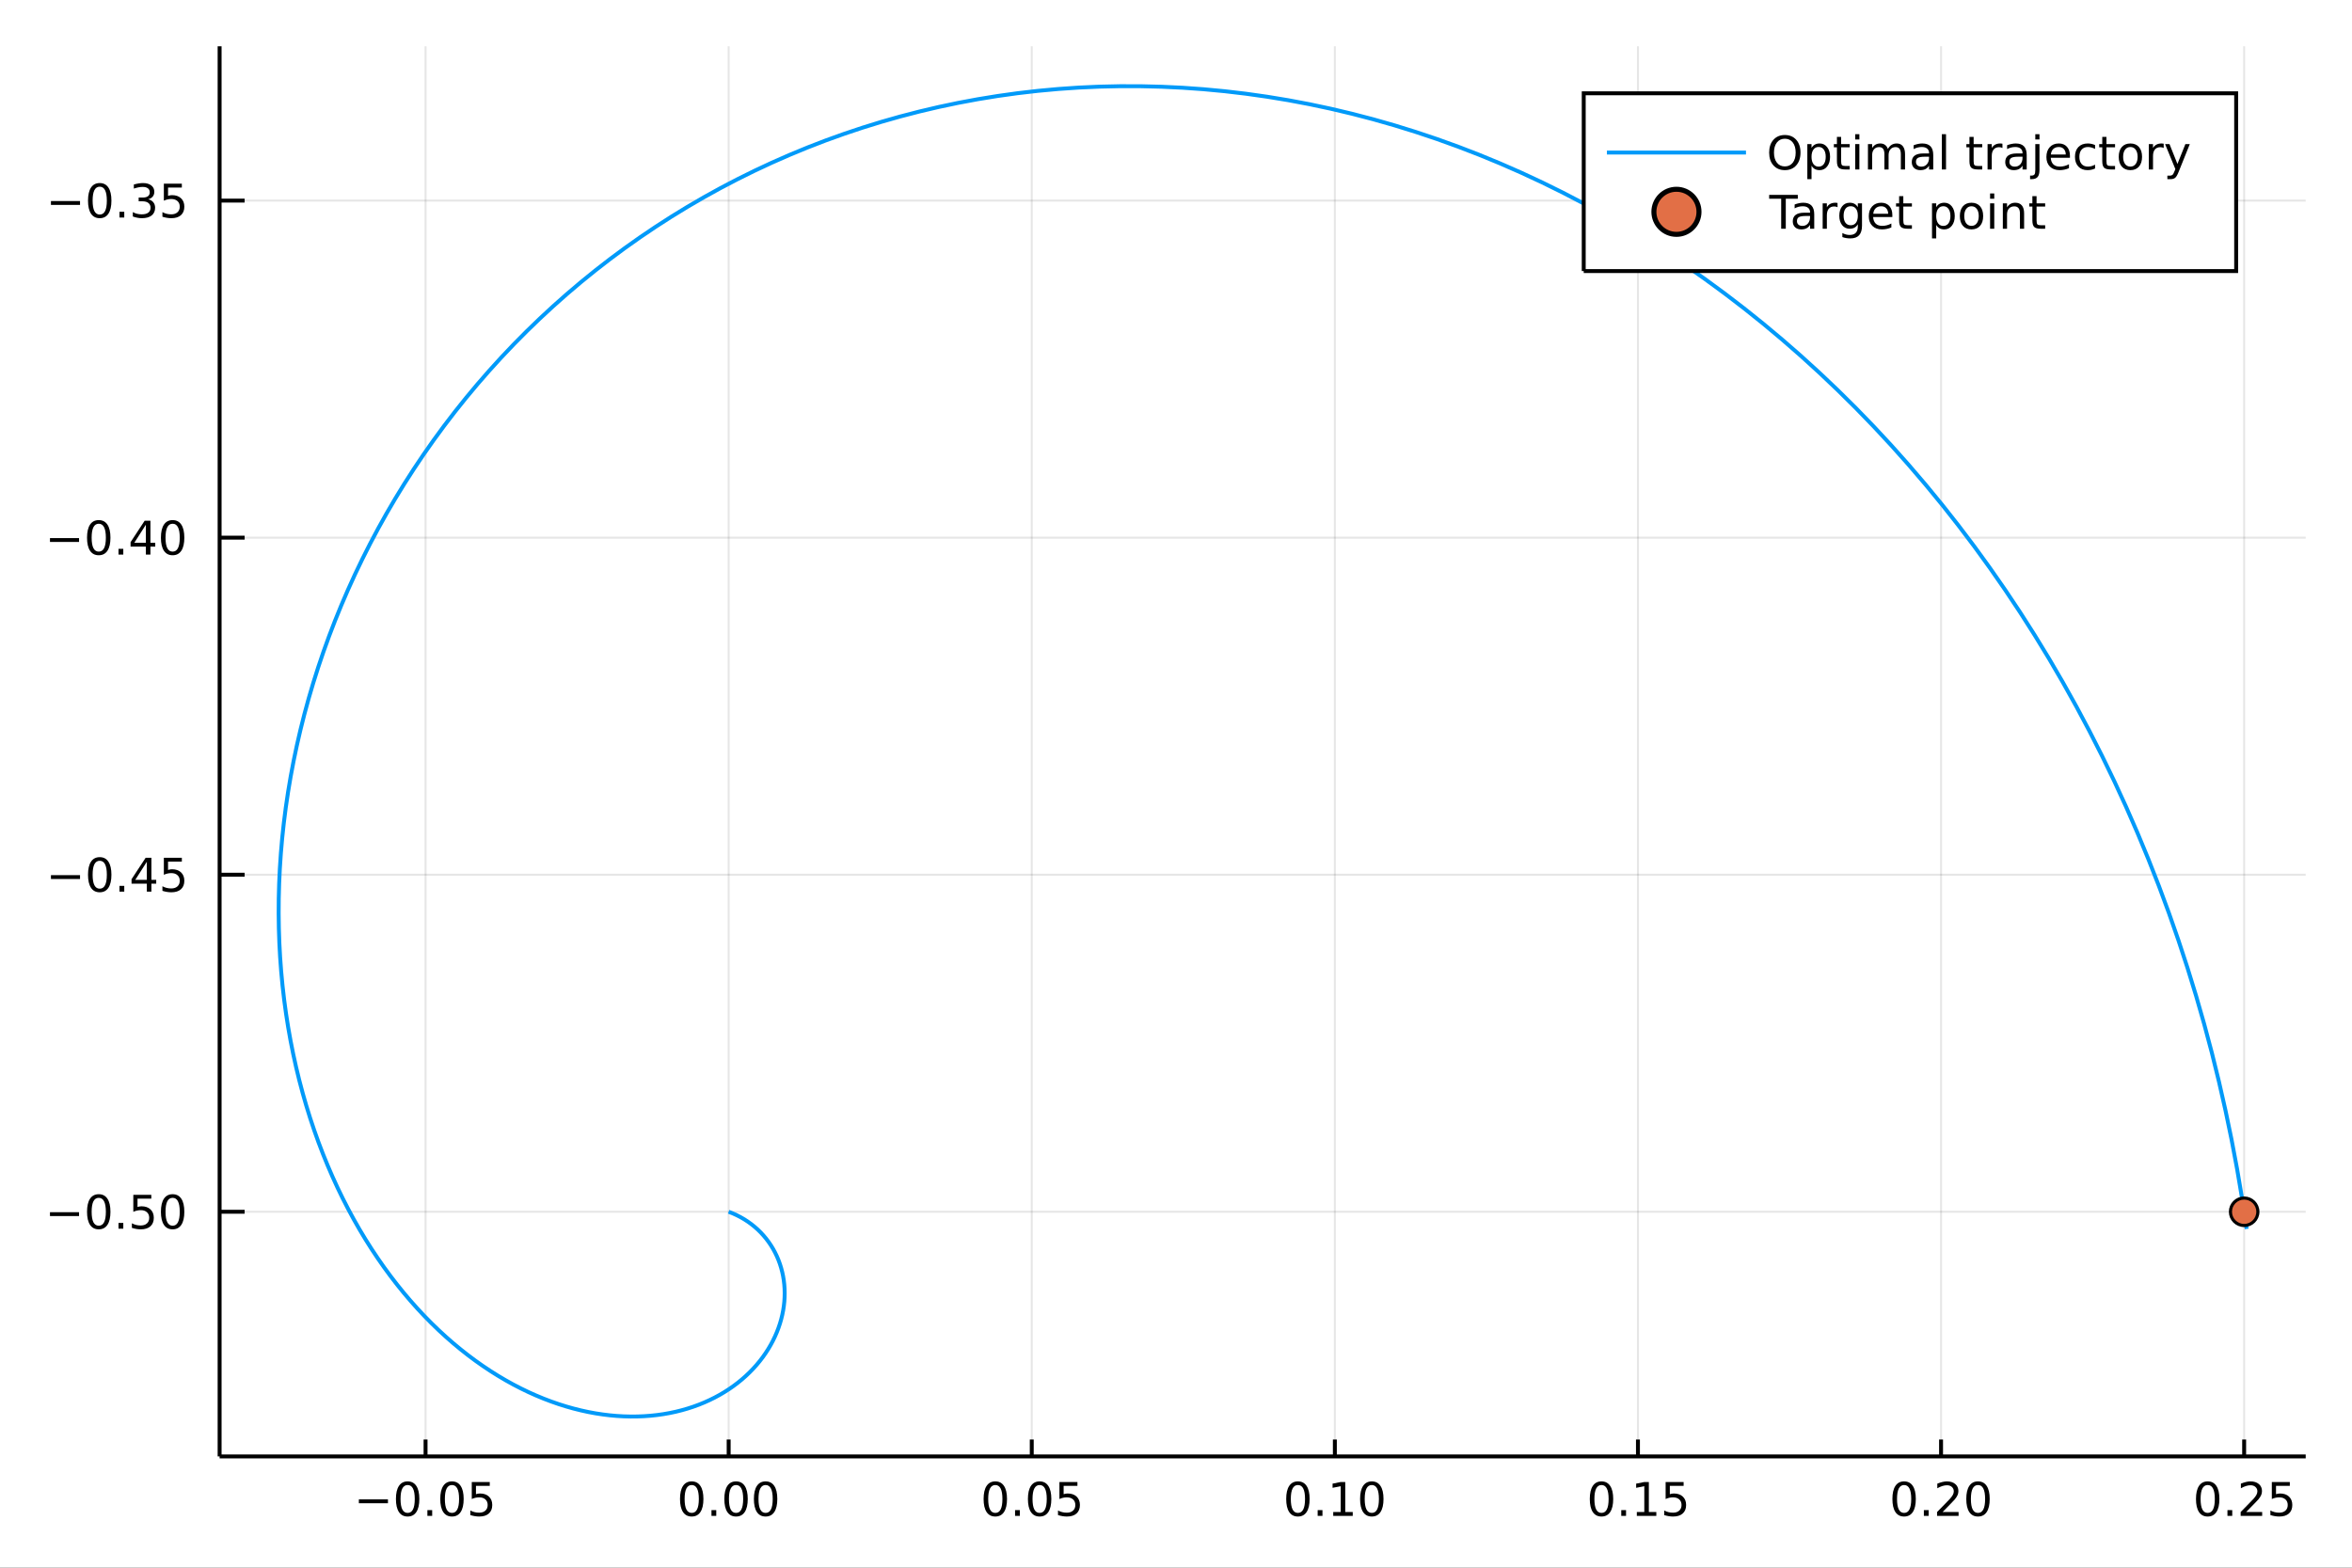 <?xml version="1.0" encoding="utf-8"?>
<svg xmlns="http://www.w3.org/2000/svg" xmlns:xlink="http://www.w3.org/1999/xlink" width="600" height="400" viewBox="0 0 2400 1600">
<rect x="0" y="0" width="2400" height="1600" fill="#333333" stroke="none"/>
<defs>
  <clipPath id="clip850">
    <rect x="0" y="0" width="2400" height="1600"/>
  </clipPath>
</defs>
<path clip-path="url(#clip850)" d="
M0 1600 L2400 1600 L2400 0 L0 0  Z
  " fill="#ffffff" fill-rule="evenodd" fill-opacity="1"/>
<defs>
  <clipPath id="clip851">
    <rect x="480" y="0" width="1681" height="1600"/>
  </clipPath>
</defs>
<path clip-path="url(#clip850)" d="
M224.098 1486.45 L2352.76 1486.45 L2352.76 47.244 L224.098 47.244  Z
  " fill="#ffffff" fill-rule="evenodd" fill-opacity="1"/>
<defs>
  <clipPath id="clip852">
    <rect x="224" y="47" width="2130" height="1440"/>
  </clipPath>
</defs>
<polyline clip-path="url(#clip852)" style="stroke:#000000; stroke-width:2; stroke-opacity:0.1; fill:none" points="
  434.246,1486.45 434.246,47.244 
  "/>
<polyline clip-path="url(#clip852)" style="stroke:#000000; stroke-width:2; stroke-opacity:0.1; fill:none" points="
  743.53,1486.45 743.53,47.244 
  "/>
<polyline clip-path="url(#clip852)" style="stroke:#000000; stroke-width:2; stroke-opacity:0.1; fill:none" points="
  1052.81,1486.45 1052.81,47.244 
  "/>
<polyline clip-path="url(#clip852)" style="stroke:#000000; stroke-width:2; stroke-opacity:0.1; fill:none" points="
  1362.1,1486.45 1362.1,47.244 
  "/>
<polyline clip-path="url(#clip852)" style="stroke:#000000; stroke-width:2; stroke-opacity:0.1; fill:none" points="
  1671.38,1486.45 1671.38,47.244 
  "/>
<polyline clip-path="url(#clip852)" style="stroke:#000000; stroke-width:2; stroke-opacity:0.1; fill:none" points="
  1980.67,1486.45 1980.67,47.244 
  "/>
<polyline clip-path="url(#clip852)" style="stroke:#000000; stroke-width:2; stroke-opacity:0.1; fill:none" points="
  2289.95,1486.45 2289.95,47.244 
  "/>
<polyline clip-path="url(#clip850)" style="stroke:#000000; stroke-width:4; stroke-opacity:1; fill:none" points="
  224.098,1486.45 2352.76,1486.45 
  "/>
<polyline clip-path="url(#clip850)" style="stroke:#000000; stroke-width:4; stroke-opacity:1; fill:none" points="
  434.246,1486.45 434.246,1469.18 
  "/>
<polyline clip-path="url(#clip850)" style="stroke:#000000; stroke-width:4; stroke-opacity:1; fill:none" points="
  743.53,1486.45 743.53,1469.18 
  "/>
<polyline clip-path="url(#clip850)" style="stroke:#000000; stroke-width:4; stroke-opacity:1; fill:none" points="
  1052.81,1486.45 1052.81,1469.18 
  "/>
<polyline clip-path="url(#clip850)" style="stroke:#000000; stroke-width:4; stroke-opacity:1; fill:none" points="
  1362.1,1486.45 1362.1,1469.18 
  "/>
<polyline clip-path="url(#clip850)" style="stroke:#000000; stroke-width:4; stroke-opacity:1; fill:none" points="
  1671.38,1486.45 1671.38,1469.18 
  "/>
<polyline clip-path="url(#clip850)" style="stroke:#000000; stroke-width:4; stroke-opacity:1; fill:none" points="
  1980.67,1486.45 1980.67,1469.18 
  "/>
<polyline clip-path="url(#clip850)" style="stroke:#000000; stroke-width:4; stroke-opacity:1; fill:none" points="
  2289.95,1486.45 2289.95,1469.18 
  "/>
<path clip-path="url(#clip850)" d="M 0 0 M366.191 1530.29 L395.866 1530.29 L395.866 1534.23 L366.191 1534.23 L366.191 1530.29 Z" fill="#000000" fill-rule="evenodd" fill-opacity="1" /><path clip-path="url(#clip850)" d="M 0 0 M415.959 1515.64 Q412.348 1515.64 410.519 1519.2 Q408.713 1522.75 408.713 1529.87 Q408.713 1536.98 410.519 1540.55 Q412.348 1544.09 415.959 1544.09 Q419.593 1544.09 421.399 1540.55 Q423.227 1536.98 423.227 1529.87 Q423.227 1522.75 421.399 1519.2 Q419.593 1515.64 415.959 1515.64 M415.959 1511.93 Q421.769 1511.93 424.824 1516.54 Q427.903 1521.12 427.903 1529.87 Q427.903 1538.6 424.824 1543.21 Q421.769 1547.79 415.959 1547.79 Q410.149 1547.79 407.07 1543.21 Q404.014 1538.6 404.014 1529.87 Q404.014 1521.12 407.07 1516.54 Q410.149 1511.93 415.959 1511.93 Z" fill="#000000" fill-rule="evenodd" fill-opacity="1" /><path clip-path="url(#clip850)" d="M 0 0 M436.121 1541.24 L441.005 1541.24 L441.005 1547.12 L436.121 1547.12 L436.121 1541.24 Z" fill="#000000" fill-rule="evenodd" fill-opacity="1" /><path clip-path="url(#clip850)" d="M 0 0 M461.19 1515.64 Q457.579 1515.64 455.75 1519.2 Q453.945 1522.75 453.945 1529.87 Q453.945 1536.98 455.75 1540.55 Q457.579 1544.09 461.19 1544.09 Q464.824 1544.09 466.63 1540.55 Q468.459 1536.98 468.459 1529.87 Q468.459 1522.75 466.63 1519.2 Q464.824 1515.64 461.19 1515.64 M461.19 1511.93 Q467 1511.93 470.056 1516.54 Q473.134 1521.12 473.134 1529.87 Q473.134 1538.6 470.056 1543.21 Q467 1547.79 461.19 1547.79 Q455.38 1547.79 452.301 1543.21 Q449.246 1538.6 449.246 1529.87 Q449.246 1521.12 452.301 1516.54 Q455.38 1511.93 461.19 1511.93 Z" fill="#000000" fill-rule="evenodd" fill-opacity="1" /><path clip-path="url(#clip850)" d="M 0 0 M481.398 1512.56 L499.755 1512.56 L499.755 1516.5 L485.681 1516.5 L485.681 1524.97 Q486.699 1524.62 487.718 1524.46 Q488.736 1524.27 489.755 1524.27 Q495.542 1524.27 498.921 1527.44 Q502.301 1530.62 502.301 1536.03 Q502.301 1541.61 498.829 1544.71 Q495.357 1547.79 489.037 1547.79 Q486.861 1547.79 484.593 1547.42 Q482.347 1547.05 479.94 1546.31 L479.94 1541.61 Q482.023 1542.74 484.245 1543.3 Q486.468 1543.86 488.945 1543.86 Q492.949 1543.86 495.287 1541.75 Q497.625 1539.64 497.625 1536.03 Q497.625 1532.42 495.287 1530.31 Q492.949 1528.21 488.945 1528.21 Q487.07 1528.21 485.195 1528.62 Q483.343 1529.04 481.398 1529.92 L481.398 1512.56 Z" fill="#000000" fill-rule="evenodd" fill-opacity="1" /><path clip-path="url(#clip850)" d="M 0 0 M705.833 1515.64 Q702.222 1515.64 700.394 1519.2 Q698.588 1522.75 698.588 1529.87 Q698.588 1536.98 700.394 1540.55 Q702.222 1544.09 705.833 1544.09 Q709.468 1544.09 711.273 1540.55 Q713.102 1536.98 713.102 1529.87 Q713.102 1522.75 711.273 1519.2 Q709.468 1515.64 705.833 1515.64 M705.833 1511.93 Q711.644 1511.93 714.699 1516.54 Q717.778 1521.12 717.778 1529.87 Q717.778 1538.6 714.699 1543.21 Q711.644 1547.79 705.833 1547.79 Q700.023 1547.79 696.945 1543.21 Q693.889 1538.6 693.889 1529.87 Q693.889 1521.12 696.945 1516.54 Q700.023 1511.93 705.833 1511.93 Z" fill="#000000" fill-rule="evenodd" fill-opacity="1" /><path clip-path="url(#clip850)" d="M 0 0 M725.995 1541.24 L730.88 1541.24 L730.88 1547.12 L725.995 1547.12 L725.995 1541.24 Z" fill="#000000" fill-rule="evenodd" fill-opacity="1" /><path clip-path="url(#clip850)" d="M 0 0 M751.065 1515.64 Q747.454 1515.64 745.625 1519.2 Q743.819 1522.75 743.819 1529.87 Q743.819 1536.98 745.625 1540.55 Q747.454 1544.09 751.065 1544.09 Q754.699 1544.09 756.504 1540.55 Q758.333 1536.98 758.333 1529.87 Q758.333 1522.75 756.504 1519.2 Q754.699 1515.64 751.065 1515.64 M751.065 1511.93 Q756.875 1511.93 759.93 1516.54 Q763.009 1521.12 763.009 1529.87 Q763.009 1538.6 759.93 1543.21 Q756.875 1547.79 751.065 1547.79 Q745.255 1547.79 742.176 1543.21 Q739.12 1538.6 739.12 1529.87 Q739.12 1521.12 742.176 1516.54 Q745.255 1511.93 751.065 1511.93 Z" fill="#000000" fill-rule="evenodd" fill-opacity="1" /><path clip-path="url(#clip850)" d="M 0 0 M781.227 1515.64 Q777.615 1515.64 775.787 1519.2 Q773.981 1522.75 773.981 1529.87 Q773.981 1536.98 775.787 1540.55 Q777.615 1544.09 781.227 1544.09 Q784.861 1544.09 786.666 1540.55 Q788.495 1536.98 788.495 1529.87 Q788.495 1522.75 786.666 1519.2 Q784.861 1515.64 781.227 1515.64 M781.227 1511.93 Q787.037 1511.93 790.092 1516.54 Q793.171 1521.12 793.171 1529.87 Q793.171 1538.6 790.092 1543.21 Q787.037 1547.79 781.227 1547.79 Q775.416 1547.79 772.338 1543.21 Q769.282 1538.6 769.282 1529.87 Q769.282 1521.12 772.338 1516.54 Q775.416 1511.93 781.227 1511.93 Z" fill="#000000" fill-rule="evenodd" fill-opacity="1" /><path clip-path="url(#clip850)" d="M 0 0 M1015.62 1515.64 Q1012 1515.64 1010.18 1519.2 Q1008.37 1522.75 1008.37 1529.87 Q1008.37 1536.98 1010.18 1540.55 Q1012 1544.09 1015.62 1544.09 Q1019.25 1544.09 1021.06 1540.55 Q1022.88 1536.98 1022.88 1529.87 Q1022.88 1522.75 1021.06 1519.2 Q1019.25 1515.64 1015.62 1515.64 M1015.62 1511.93 Q1021.43 1511.93 1024.48 1516.54 Q1027.56 1521.12 1027.56 1529.87 Q1027.56 1538.6 1024.48 1543.21 Q1021.43 1547.79 1015.62 1547.79 Q1009.81 1547.79 1006.73 1543.21 Q1003.67 1538.6 1003.67 1529.87 Q1003.67 1521.12 1006.73 1516.54 Q1009.81 1511.93 1015.62 1511.93 Z" fill="#000000" fill-rule="evenodd" fill-opacity="1" /><path clip-path="url(#clip850)" d="M 0 0 M1035.78 1541.24 L1040.66 1541.24 L1040.66 1547.12 L1035.78 1547.12 L1035.78 1541.24 Z" fill="#000000" fill-rule="evenodd" fill-opacity="1" /><path clip-path="url(#clip850)" d="M 0 0 M1060.85 1515.64 Q1057.24 1515.64 1055.41 1519.2 Q1053.6 1522.75 1053.6 1529.87 Q1053.6 1536.98 1055.41 1540.55 Q1057.24 1544.09 1060.85 1544.09 Q1064.48 1544.09 1066.29 1540.55 Q1068.12 1536.98 1068.12 1529.87 Q1068.12 1522.75 1066.29 1519.2 Q1064.48 1515.64 1060.85 1515.64 M1060.85 1511.93 Q1066.66 1511.93 1069.71 1516.54 Q1072.79 1521.12 1072.79 1529.87 Q1072.79 1538.6 1069.71 1543.21 Q1066.66 1547.79 1060.85 1547.79 Q1055.04 1547.79 1051.96 1543.21 Q1048.9 1538.6 1048.9 1529.87 Q1048.9 1521.12 1051.96 1516.54 Q1055.04 1511.93 1060.85 1511.93 Z" fill="#000000" fill-rule="evenodd" fill-opacity="1" /><path clip-path="url(#clip850)" d="M 0 0 M1081.05 1512.56 L1099.41 1512.56 L1099.41 1516.5 L1085.34 1516.5 L1085.34 1524.97 Q1086.36 1524.62 1087.37 1524.46 Q1088.39 1524.27 1089.41 1524.27 Q1095.2 1524.27 1098.58 1527.44 Q1101.96 1530.62 1101.96 1536.03 Q1101.96 1541.61 1098.49 1544.71 Q1095.01 1547.79 1088.69 1547.79 Q1086.52 1547.79 1084.25 1547.42 Q1082 1547.05 1079.6 1546.31 L1079.6 1541.61 Q1081.68 1542.74 1083.9 1543.3 Q1086.12 1543.86 1088.6 1543.86 Q1092.61 1543.86 1094.94 1541.75 Q1097.28 1539.64 1097.28 1536.03 Q1097.28 1532.42 1094.94 1530.31 Q1092.61 1528.21 1088.6 1528.21 Q1086.73 1528.21 1084.85 1528.62 Q1083 1529.04 1081.05 1529.92 L1081.05 1512.56 Z" fill="#000000" fill-rule="evenodd" fill-opacity="1" /><path clip-path="url(#clip850)" d="M 0 0 M1324.4 1515.64 Q1320.79 1515.64 1318.96 1519.2 Q1317.16 1522.75 1317.16 1529.87 Q1317.16 1536.98 1318.96 1540.55 Q1320.79 1544.09 1324.4 1544.09 Q1328.04 1544.09 1329.84 1540.55 Q1331.67 1536.98 1331.67 1529.87 Q1331.67 1522.75 1329.84 1519.2 Q1328.04 1515.64 1324.4 1515.64 M1324.4 1511.93 Q1330.21 1511.93 1333.27 1516.54 Q1336.35 1521.12 1336.35 1529.87 Q1336.35 1538.6 1333.27 1543.21 Q1330.21 1547.79 1324.4 1547.79 Q1318.59 1547.79 1315.51 1543.21 Q1312.46 1538.6 1312.46 1529.87 Q1312.46 1521.12 1315.51 1516.54 Q1318.59 1511.93 1324.4 1511.93 Z" fill="#000000" fill-rule="evenodd" fill-opacity="1" /><path clip-path="url(#clip850)" d="M 0 0 M1344.56 1541.24 L1349.45 1541.24 L1349.45 1547.12 L1344.56 1547.12 L1344.56 1541.24 Z" fill="#000000" fill-rule="evenodd" fill-opacity="1" /><path clip-path="url(#clip850)" d="M 0 0 M1360.44 1543.18 L1368.08 1543.18 L1368.08 1516.82 L1359.77 1518.49 L1359.77 1514.23 L1368.04 1512.56 L1372.71 1512.56 L1372.71 1543.18 L1380.35 1543.18 L1380.35 1547.12 L1360.44 1547.12 L1360.44 1543.18 Z" fill="#000000" fill-rule="evenodd" fill-opacity="1" /><path clip-path="url(#clip850)" d="M 0 0 M1399.8 1515.64 Q1396.18 1515.64 1394.36 1519.2 Q1392.55 1522.75 1392.55 1529.87 Q1392.55 1536.98 1394.36 1540.55 Q1396.18 1544.09 1399.8 1544.09 Q1403.43 1544.09 1405.23 1540.55 Q1407.06 1536.98 1407.06 1529.87 Q1407.06 1522.75 1405.23 1519.2 Q1403.43 1515.64 1399.8 1515.64 M1399.8 1511.93 Q1405.61 1511.93 1408.66 1516.54 Q1411.74 1521.12 1411.74 1529.87 Q1411.74 1538.6 1408.66 1543.21 Q1405.61 1547.79 1399.8 1547.79 Q1393.98 1547.79 1390.91 1543.21 Q1387.85 1538.6 1387.85 1529.87 Q1387.85 1521.12 1390.91 1516.54 Q1393.98 1511.93 1399.8 1511.93 Z" fill="#000000" fill-rule="evenodd" fill-opacity="1" /><path clip-path="url(#clip850)" d="M 0 0 M1634.18 1515.64 Q1630.57 1515.64 1628.74 1519.2 Q1626.94 1522.75 1626.94 1529.87 Q1626.94 1536.98 1628.74 1540.55 Q1630.57 1544.09 1634.18 1544.09 Q1637.82 1544.09 1639.62 1540.55 Q1641.45 1536.98 1641.45 1529.87 Q1641.45 1522.75 1639.62 1519.2 Q1637.82 1515.64 1634.18 1515.64 M1634.18 1511.93 Q1639.99 1511.93 1643.05 1516.54 Q1646.13 1521.12 1646.13 1529.87 Q1646.13 1538.6 1643.05 1543.21 Q1639.99 1547.79 1634.18 1547.79 Q1628.37 1547.79 1625.3 1543.21 Q1622.24 1538.6 1622.24 1529.87 Q1622.24 1521.12 1625.3 1516.54 Q1628.37 1511.93 1634.18 1511.93 Z" fill="#000000" fill-rule="evenodd" fill-opacity="1" /><path clip-path="url(#clip850)" d="M 0 0 M1654.35 1541.24 L1659.23 1541.24 L1659.23 1547.12 L1654.35 1547.12 L1654.35 1541.24 Z" fill="#000000" fill-rule="evenodd" fill-opacity="1" /><path clip-path="url(#clip850)" d="M 0 0 M1670.23 1543.18 L1677.86 1543.18 L1677.86 1516.82 L1669.55 1518.49 L1669.55 1514.23 L1677.82 1512.56 L1682.49 1512.56 L1682.49 1543.18 L1690.13 1543.18 L1690.13 1547.12 L1670.23 1547.12 L1670.23 1543.18 Z" fill="#000000" fill-rule="evenodd" fill-opacity="1" /><path clip-path="url(#clip850)" d="M 0 0 M1699.62 1512.56 L1717.98 1512.56 L1717.98 1516.5 L1703.91 1516.5 L1703.91 1524.97 Q1704.92 1524.62 1705.94 1524.46 Q1706.96 1524.27 1707.98 1524.27 Q1713.77 1524.27 1717.15 1527.44 Q1720.53 1530.62 1720.53 1536.03 Q1720.53 1541.61 1717.05 1544.71 Q1713.58 1547.79 1707.26 1547.79 Q1705.09 1547.79 1702.82 1547.42 Q1700.57 1547.05 1698.17 1546.31 L1698.17 1541.61 Q1700.25 1542.74 1702.47 1543.3 Q1704.69 1543.86 1707.17 1543.86 Q1711.17 1543.86 1713.51 1541.75 Q1715.85 1539.64 1715.85 1536.03 Q1715.85 1532.42 1713.51 1530.31 Q1711.17 1528.21 1707.17 1528.21 Q1705.29 1528.21 1703.42 1528.62 Q1701.57 1529.04 1699.62 1529.92 L1699.62 1512.56 Z" fill="#000000" fill-rule="evenodd" fill-opacity="1" /><path clip-path="url(#clip850)" d="M 0 0 M1942.97 1515.64 Q1939.36 1515.64 1937.53 1519.2 Q1935.73 1522.75 1935.73 1529.87 Q1935.73 1536.98 1937.53 1540.55 Q1939.36 1544.09 1942.97 1544.09 Q1946.6 1544.09 1948.41 1540.55 Q1950.24 1536.98 1950.24 1529.87 Q1950.24 1522.75 1948.41 1519.2 Q1946.6 1515.64 1942.97 1515.64 M1942.97 1511.93 Q1948.78 1511.93 1951.84 1516.54 Q1954.91 1521.12 1954.91 1529.87 Q1954.91 1538.6 1951.84 1543.21 Q1948.78 1547.79 1942.97 1547.79 Q1937.16 1547.79 1934.08 1543.21 Q1931.03 1538.6 1931.03 1529.87 Q1931.03 1521.12 1934.08 1516.54 Q1937.16 1511.93 1942.97 1511.93 Z" fill="#000000" fill-rule="evenodd" fill-opacity="1" /><path clip-path="url(#clip850)" d="M 0 0 M1963.13 1541.24 L1968.02 1541.24 L1968.02 1547.12 L1963.13 1547.12 L1963.13 1541.24 Z" fill="#000000" fill-rule="evenodd" fill-opacity="1" /><path clip-path="url(#clip850)" d="M 0 0 M1982.23 1543.18 L1998.55 1543.18 L1998.55 1547.12 L1976.6 1547.12 L1976.6 1543.18 Q1979.27 1540.43 1983.85 1535.8 Q1988.46 1531.15 1989.64 1529.81 Q1991.88 1527.28 1992.76 1525.55 Q1993.66 1523.79 1993.66 1522.1 Q1993.66 1519.34 1991.72 1517.61 Q1989.8 1515.87 1986.7 1515.87 Q1984.5 1515.87 1982.04 1516.63 Q1979.61 1517.4 1976.84 1518.95 L1976.84 1514.23 Q1979.66 1513.09 1982.11 1512.51 Q1984.57 1511.93 1986.6 1511.93 Q1991.97 1511.93 1995.17 1514.62 Q1998.36 1517.31 1998.36 1521.8 Q1998.36 1523.93 1997.55 1525.85 Q1996.77 1527.74 1994.66 1530.34 Q1994.08 1531.01 1990.98 1534.23 Q1987.88 1537.42 1982.23 1543.18 Z" fill="#000000" fill-rule="evenodd" fill-opacity="1" /><path clip-path="url(#clip850)" d="M 0 0 M2018.36 1515.64 Q2014.75 1515.64 2012.92 1519.2 Q2011.12 1522.75 2011.12 1529.87 Q2011.12 1536.98 2012.92 1540.55 Q2014.75 1544.09 2018.36 1544.09 Q2022 1544.09 2023.8 1540.55 Q2025.63 1536.98 2025.63 1529.87 Q2025.63 1522.75 2023.8 1519.2 Q2022 1515.64 2018.36 1515.64 M2018.36 1511.93 Q2024.17 1511.93 2027.23 1516.54 Q2030.31 1521.12 2030.31 1529.87 Q2030.31 1538.6 2027.23 1543.21 Q2024.17 1547.79 2018.36 1547.79 Q2012.55 1547.79 2009.47 1543.21 Q2006.42 1538.6 2006.42 1529.87 Q2006.42 1521.12 2009.47 1516.54 Q2012.55 1511.93 2018.36 1511.93 Z" fill="#000000" fill-rule="evenodd" fill-opacity="1" /><path clip-path="url(#clip850)" d="M 0 0 M2252.75 1515.64 Q2249.14 1515.64 2247.31 1519.2 Q2245.51 1522.75 2245.51 1529.87 Q2245.51 1536.98 2247.31 1540.55 Q2249.14 1544.09 2252.75 1544.09 Q2256.39 1544.09 2258.19 1540.55 Q2260.02 1536.98 2260.02 1529.87 Q2260.02 1522.75 2258.19 1519.2 Q2256.39 1515.64 2252.75 1515.64 M2252.75 1511.93 Q2258.56 1511.93 2261.62 1516.54 Q2264.7 1521.12 2264.7 1529.87 Q2264.7 1538.6 2261.62 1543.21 Q2258.56 1547.79 2252.75 1547.79 Q2246.94 1547.79 2243.86 1543.21 Q2240.81 1538.6 2240.81 1529.87 Q2240.81 1521.12 2243.86 1516.54 Q2246.94 1511.93 2252.75 1511.93 Z" fill="#000000" fill-rule="evenodd" fill-opacity="1" /><path clip-path="url(#clip850)" d="M 0 0 M2272.91 1541.24 L2277.8 1541.24 L2277.8 1547.12 L2272.91 1547.12 L2272.91 1541.24 Z" fill="#000000" fill-rule="evenodd" fill-opacity="1" /><path clip-path="url(#clip850)" d="M 0 0 M2292.01 1543.18 L2308.33 1543.18 L2308.33 1547.12 L2286.39 1547.12 L2286.39 1543.18 Q2289.05 1540.43 2293.63 1535.8 Q2298.24 1531.15 2299.42 1529.81 Q2301.66 1527.28 2302.54 1525.55 Q2303.45 1523.79 2303.45 1522.1 Q2303.45 1519.34 2301.5 1517.61 Q2299.58 1515.87 2296.48 1515.87 Q2294.28 1515.87 2291.83 1516.63 Q2289.4 1517.4 2286.62 1518.95 L2286.62 1514.23 Q2289.44 1513.09 2291.9 1512.51 Q2294.35 1511.93 2296.39 1511.93 Q2301.76 1511.93 2304.95 1514.62 Q2308.15 1517.31 2308.15 1521.8 Q2308.15 1523.93 2307.34 1525.85 Q2306.55 1527.74 2304.44 1530.34 Q2303.86 1531.01 2300.76 1534.23 Q2297.66 1537.42 2292.01 1543.18 Z" fill="#000000" fill-rule="evenodd" fill-opacity="1" /><path clip-path="url(#clip850)" d="M 0 0 M2318.19 1512.56 L2336.55 1512.56 L2336.55 1516.5 L2322.47 1516.5 L2322.47 1524.97 Q2323.49 1524.62 2324.51 1524.46 Q2325.53 1524.27 2326.55 1524.27 Q2332.34 1524.27 2335.71 1527.44 Q2339.09 1530.62 2339.09 1536.03 Q2339.09 1541.61 2335.62 1544.71 Q2332.15 1547.79 2325.83 1547.79 Q2323.65 1547.79 2321.39 1547.42 Q2319.14 1547.05 2316.73 1546.31 L2316.73 1541.61 Q2318.82 1542.74 2321.04 1543.3 Q2323.26 1543.86 2325.74 1543.86 Q2329.74 1543.86 2332.08 1541.75 Q2334.42 1539.64 2334.42 1536.03 Q2334.42 1532.42 2332.08 1530.31 Q2329.74 1528.21 2325.74 1528.21 Q2323.86 1528.21 2321.99 1528.62 Q2320.14 1529.04 2318.19 1529.92 L2318.19 1512.56 Z" fill="#000000" fill-rule="evenodd" fill-opacity="1" /><polyline clip-path="url(#clip852)" style="stroke:#000000; stroke-width:2; stroke-opacity:0.1; fill:none" points="
  224.098,1236.73 2352.76,1236.73 
  "/>
<polyline clip-path="url(#clip852)" style="stroke:#000000; stroke-width:2; stroke-opacity:0.1; fill:none" points="
  224.098,892.733 2352.76,892.733 
  "/>
<polyline clip-path="url(#clip852)" style="stroke:#000000; stroke-width:2; stroke-opacity:0.1; fill:none" points="
  224.098,548.735 2352.76,548.735 
  "/>
<polyline clip-path="url(#clip852)" style="stroke:#000000; stroke-width:2; stroke-opacity:0.1; fill:none" points="
  224.098,204.737 2352.76,204.737 
  "/>
<polyline clip-path="url(#clip850)" style="stroke:#000000; stroke-width:4; stroke-opacity:1; fill:none" points="
  224.098,1486.45 224.098,47.244 
  "/>
<polyline clip-path="url(#clip850)" style="stroke:#000000; stroke-width:4; stroke-opacity:1; fill:none" points="
  224.098,1236.73 249.642,1236.73 
  "/>
<polyline clip-path="url(#clip850)" style="stroke:#000000; stroke-width:4; stroke-opacity:1; fill:none" points="
  224.098,892.733 249.642,892.733 
  "/>
<polyline clip-path="url(#clip850)" style="stroke:#000000; stroke-width:4; stroke-opacity:1; fill:none" points="
  224.098,548.735 249.642,548.735 
  "/>
<polyline clip-path="url(#clip850)" style="stroke:#000000; stroke-width:4; stroke-opacity:1; fill:none" points="
  224.098,204.737 249.642,204.737 
  "/>
<path clip-path="url(#clip850)" d="M 0 0 M50.992 1237.18 L80.668 1237.18 L80.668 1241.12 L50.992 1241.12 L50.992 1237.18 Z" fill="#000000" fill-rule="evenodd" fill-opacity="1" /><path clip-path="url(#clip850)" d="M 0 0 M100.76 1222.53 Q97.149 1222.53 95.321 1226.09 Q93.515 1229.64 93.515 1236.77 Q93.515 1243.87 95.321 1247.44 Q97.149 1250.98 100.76 1250.98 Q104.395 1250.98 106.2 1247.44 Q108.029 1243.87 108.029 1236.77 Q108.029 1229.64 106.2 1226.09 Q104.395 1222.53 100.76 1222.53 M100.76 1218.83 Q106.571 1218.83 109.626 1223.43 Q112.705 1228.02 112.705 1236.77 Q112.705 1245.49 109.626 1250.1 Q106.571 1254.68 100.76 1254.68 Q94.95 1254.68 91.871 1250.1 Q88.816 1245.49 88.816 1236.77 Q88.816 1228.02 91.871 1223.43 Q94.95 1218.83 100.76 1218.83 Z" fill="#000000" fill-rule="evenodd" fill-opacity="1" /><path clip-path="url(#clip850)" d="M 0 0 M120.922 1248.13 L125.807 1248.13 L125.807 1254.01 L120.922 1254.01 L120.922 1248.13 Z" fill="#000000" fill-rule="evenodd" fill-opacity="1" /><path clip-path="url(#clip850)" d="M 0 0 M136.038 1219.45 L154.394 1219.45 L154.394 1223.39 L140.32 1223.39 L140.32 1231.86 Q141.339 1231.51 142.357 1231.35 Q143.376 1231.16 144.394 1231.16 Q150.181 1231.16 153.561 1234.34 Q156.941 1237.51 156.941 1242.92 Q156.941 1248.5 153.468 1251.6 Q149.996 1254.68 143.677 1254.68 Q141.501 1254.68 139.232 1254.31 Q136.987 1253.94 134.58 1253.2 L134.58 1248.5 Q136.663 1249.64 138.885 1250.19 Q141.107 1250.75 143.584 1250.75 Q147.589 1250.75 149.927 1248.64 Q152.265 1246.53 152.265 1242.92 Q152.265 1239.31 149.927 1237.21 Q147.589 1235.1 143.584 1235.1 Q141.709 1235.1 139.834 1235.52 Q137.982 1235.93 136.038 1236.81 L136.038 1219.45 Z" fill="#000000" fill-rule="evenodd" fill-opacity="1" /><path clip-path="url(#clip850)" d="M 0 0 M176.153 1222.53 Q172.542 1222.53 170.714 1226.09 Q168.908 1229.64 168.908 1236.77 Q168.908 1243.87 170.714 1247.44 Q172.542 1250.98 176.153 1250.98 Q179.788 1250.98 181.593 1247.44 Q183.422 1243.87 183.422 1236.77 Q183.422 1229.64 181.593 1226.09 Q179.788 1222.53 176.153 1222.53 M176.153 1218.83 Q181.964 1218.83 185.019 1223.43 Q188.098 1228.02 188.098 1236.77 Q188.098 1245.49 185.019 1250.1 Q181.964 1254.68 176.153 1254.68 Q170.343 1254.68 167.265 1250.1 Q164.209 1245.49 164.209 1236.77 Q164.209 1228.02 167.265 1223.43 Q170.343 1218.83 176.153 1218.83 Z" fill="#000000" fill-rule="evenodd" fill-opacity="1" /><path clip-path="url(#clip850)" d="M 0 0 M51.987 893.185 L81.663 893.185 L81.663 897.12 L51.987 897.12 L51.987 893.185 Z" fill="#000000" fill-rule="evenodd" fill-opacity="1" /><path clip-path="url(#clip850)" d="M 0 0 M101.756 878.532 Q98.145 878.532 96.316 882.097 Q94.51 885.638 94.51 892.768 Q94.51 899.874 96.316 903.439 Q98.145 906.981 101.756 906.981 Q105.39 906.981 107.196 903.439 Q109.024 899.874 109.024 892.768 Q109.024 885.638 107.196 882.097 Q105.39 878.532 101.756 878.532 M101.756 874.828 Q107.566 874.828 110.621 879.435 Q113.7 884.018 113.7 892.768 Q113.7 901.495 110.621 906.101 Q107.566 910.684 101.756 910.684 Q95.946 910.684 92.867 906.101 Q89.811 901.495 89.811 892.768 Q89.811 884.018 92.867 879.435 Q95.946 874.828 101.756 874.828 Z" fill="#000000" fill-rule="evenodd" fill-opacity="1" /><path clip-path="url(#clip850)" d="M 0 0 M121.918 904.134 L126.802 904.134 L126.802 910.013 L121.918 910.013 L121.918 904.134 Z" fill="#000000" fill-rule="evenodd" fill-opacity="1" /><path clip-path="url(#clip850)" d="M 0 0 M149.834 879.527 L138.029 897.976 L149.834 897.976 L149.834 879.527 M148.607 875.453 L154.487 875.453 L154.487 897.976 L159.417 897.976 L159.417 901.865 L154.487 901.865 L154.487 910.013 L149.834 910.013 L149.834 901.865 L134.232 901.865 L134.232 897.351 L148.607 875.453 Z" fill="#000000" fill-rule="evenodd" fill-opacity="1" /><path clip-path="url(#clip850)" d="M 0 0 M167.195 875.453 L185.552 875.453 L185.552 879.388 L171.478 879.388 L171.478 887.86 Q172.496 887.513 173.515 887.351 Q174.533 887.166 175.552 887.166 Q181.339 887.166 184.718 890.337 Q188.098 893.509 188.098 898.925 Q188.098 904.504 184.626 907.606 Q181.153 910.684 174.834 910.684 Q172.658 910.684 170.39 910.314 Q168.144 909.944 165.737 909.203 L165.737 904.504 Q167.82 905.638 170.042 906.194 Q172.265 906.749 174.741 906.749 Q178.746 906.749 181.084 904.643 Q183.422 902.536 183.422 898.925 Q183.422 895.314 181.084 893.208 Q178.746 891.101 174.741 891.101 Q172.866 891.101 170.991 891.518 Q169.14 891.935 167.195 892.814 L167.195 875.453 Z" fill="#000000" fill-rule="evenodd" fill-opacity="1" /><path clip-path="url(#clip850)" d="M 0 0 M50.992 549.187 L80.668 549.187 L80.668 553.122 L50.992 553.122 L50.992 549.187 Z" fill="#000000" fill-rule="evenodd" fill-opacity="1" /><path clip-path="url(#clip850)" d="M 0 0 M100.76 534.534 Q97.149 534.534 95.321 538.099 Q93.515 541.64 93.515 548.77 Q93.515 555.876 95.321 559.441 Q97.149 562.983 100.76 562.983 Q104.395 562.983 106.2 559.441 Q108.029 555.876 108.029 548.77 Q108.029 541.64 106.2 538.099 Q104.395 534.534 100.76 534.534 M100.76 530.83 Q106.571 530.83 109.626 535.437 Q112.705 540.02 112.705 548.77 Q112.705 557.497 109.626 562.103 Q106.571 566.687 100.76 566.687 Q94.95 566.687 91.871 562.103 Q88.816 557.497 88.816 548.77 Q88.816 540.02 91.871 535.437 Q94.95 530.83 100.76 530.83 Z" fill="#000000" fill-rule="evenodd" fill-opacity="1" /><path clip-path="url(#clip850)" d="M 0 0 M120.922 560.136 L125.807 560.136 L125.807 566.015 L120.922 566.015 L120.922 560.136 Z" fill="#000000" fill-rule="evenodd" fill-opacity="1" /><path clip-path="url(#clip850)" d="M 0 0 M148.839 535.529 L137.033 553.978 L148.839 553.978 L148.839 535.529 M147.612 531.455 L153.492 531.455 L153.492 553.978 L158.422 553.978 L158.422 557.867 L153.492 557.867 L153.492 566.015 L148.839 566.015 L148.839 557.867 L133.237 557.867 L133.237 553.353 L147.612 531.455 Z" fill="#000000" fill-rule="evenodd" fill-opacity="1" /><path clip-path="url(#clip850)" d="M 0 0 M176.153 534.534 Q172.542 534.534 170.714 538.099 Q168.908 541.64 168.908 548.77 Q168.908 555.876 170.714 559.441 Q172.542 562.983 176.153 562.983 Q179.788 562.983 181.593 559.441 Q183.422 555.876 183.422 548.77 Q183.422 541.64 181.593 538.099 Q179.788 534.534 176.153 534.534 M176.153 530.83 Q181.964 530.83 185.019 535.437 Q188.098 540.02 188.098 548.77 Q188.098 557.497 185.019 562.103 Q181.964 566.687 176.153 566.687 Q170.343 566.687 167.265 562.103 Q164.209 557.497 164.209 548.77 Q164.209 540.02 167.265 535.437 Q170.343 530.83 176.153 530.83 Z" fill="#000000" fill-rule="evenodd" fill-opacity="1" /><path clip-path="url(#clip850)" d="M 0 0 M51.987 205.189 L81.663 205.189 L81.663 209.124 L51.987 209.124 L51.987 205.189 Z" fill="#000000" fill-rule="evenodd" fill-opacity="1" /><path clip-path="url(#clip850)" d="M 0 0 M101.756 190.536 Q98.145 190.536 96.316 194.101 Q94.51 197.642 94.51 204.772 Q94.51 211.879 96.316 215.443 Q98.145 218.985 101.756 218.985 Q105.39 218.985 107.196 215.443 Q109.024 211.879 109.024 204.772 Q109.024 197.642 107.196 194.101 Q105.39 190.536 101.756 190.536 M101.756 186.832 Q107.566 186.832 110.621 191.439 Q113.7 196.022 113.7 204.772 Q113.7 213.499 110.621 218.105 Q107.566 222.689 101.756 222.689 Q95.946 222.689 92.867 218.105 Q89.811 213.499 89.811 204.772 Q89.811 196.022 92.867 191.439 Q95.946 186.832 101.756 186.832 Z" fill="#000000" fill-rule="evenodd" fill-opacity="1" /><path clip-path="url(#clip850)" d="M 0 0 M121.918 216.138 L126.802 216.138 L126.802 222.017 L121.918 222.017 L121.918 216.138 Z" fill="#000000" fill-rule="evenodd" fill-opacity="1" /><path clip-path="url(#clip850)" d="M 0 0 M151.154 203.383 Q154.51 204.101 156.385 206.369 Q158.283 208.638 158.283 211.971 Q158.283 217.087 154.765 219.888 Q151.246 222.689 144.765 222.689 Q142.589 222.689 140.274 222.249 Q137.982 221.832 135.529 220.976 L135.529 216.462 Q137.473 217.596 139.788 218.175 Q142.103 218.753 144.626 218.753 Q149.024 218.753 151.316 217.017 Q153.63 215.281 153.63 211.971 Q153.63 208.916 151.478 207.203 Q149.348 205.467 145.529 205.467 L141.501 205.467 L141.501 201.624 L145.714 201.624 Q149.163 201.624 150.992 200.258 Q152.82 198.869 152.82 196.277 Q152.82 193.615 150.922 192.203 Q149.047 190.768 145.529 190.768 Q143.607 190.768 141.408 191.184 Q139.209 191.601 136.57 192.48 L136.57 188.314 Q139.232 187.573 141.547 187.203 Q143.885 186.832 145.945 186.832 Q151.269 186.832 154.371 189.263 Q157.473 191.67 157.473 195.791 Q157.473 198.661 155.83 200.652 Q154.186 202.619 151.154 203.383 Z" fill="#000000" fill-rule="evenodd" fill-opacity="1" /><path clip-path="url(#clip850)" d="M 0 0 M167.195 187.457 L185.552 187.457 L185.552 191.393 L171.478 191.393 L171.478 199.865 Q172.496 199.517 173.515 199.355 Q174.533 199.17 175.552 199.17 Q181.339 199.17 184.718 202.342 Q188.098 205.513 188.098 210.929 Q188.098 216.508 184.626 219.61 Q181.153 222.689 174.834 222.689 Q172.658 222.689 170.39 222.318 Q168.144 221.948 165.737 221.207 L165.737 216.508 Q167.82 217.642 170.042 218.198 Q172.265 218.753 174.741 218.753 Q178.746 218.753 181.084 216.647 Q183.422 214.541 183.422 210.929 Q183.422 207.318 181.084 205.212 Q178.746 203.105 174.741 203.105 Q172.866 203.105 170.991 203.522 Q169.14 203.939 167.195 204.818 L167.195 187.457 Z" fill="#000000" fill-rule="evenodd" fill-opacity="1" /><polyline clip-path="url(#clip852)" style="stroke:#009af9; stroke-width:4; stroke-opacity:1; fill:none" points="
  743.53,1236.73 747.707,1238.39 751.758,1240.24 755.675,1242.26 759.457,1244.45 763.097,1246.81 766.591,1249.33 769.936,1252.01 773.126,1254.83 776.16,1257.8 
  779.032,1260.91 781.738,1264.14 784.277,1267.51 786.644,1270.99 788.836,1274.58 790.85,1278.28 792.684,1282.08 794.335,1285.97 795.801,1289.95 797.078,1294.01 
  798.166,1298.14 799.062,1302.34 799.764,1306.59 800.271,1310.9 800.581,1315.25 800.693,1319.64 800.607,1324.06 800.32,1328.5 799.833,1332.96 799.146,1337.43 
  798.256,1341.9 797.165,1346.37 795.873,1350.82 794.379,1355.26 792.684,1359.66 790.788,1364.03 788.693,1368.37 786.399,1372.65 783.907,1376.88 781.218,1381.04 
  778.334,1385.14 775.257,1389.16 771.987,1393.09 768.528,1396.94 764.881,1400.69 761.049,1404.33 757.034,1407.87 752.838,1411.28 748.465,1414.57 743.916,1417.74 
  739.197,1420.76 734.309,1423.64 729.256,1426.38 724.041,1428.95 718.67,1431.37 713.144,1433.62 707.469,1435.69 701.648,1437.59 695.686,1439.3 689.587,1440.82 
  683.356,1442.14 676.998,1443.27 670.517,1444.19 663.918,1444.9 657.207,1445.39 650.389,1445.67 643.469,1445.72 636.453,1445.54 629.346,1445.13 622.154,1444.48 
  614.882,1443.59 607.537,1442.46 600.125,1441.08 592.651,1439.44 585.123,1437.56 577.545,1435.41 569.925,1433.01 562.269,1430.34 554.584,1427.41 546.875,1424.21 
  539.15,1420.75 531.416,1417.01 523.679,1413 515.946,1408.71 508.223,1404.15 500.519,1399.31 492.839,1394.19 485.191,1388.8 477.581,1383.12 470.017,1377.17 
  462.507,1370.94 455.056,1364.43 447.672,1357.64 440.362,1350.57 433.134,1343.22 425.994,1335.6 418.95,1327.7 412.008,1319.53 405.176,1311.09 398.461,1302.37 
  391.869,1293.39 385.409,1284.14 379.086,1274.63 372.908,1264.85 366.881,1254.82 361.013,1244.53 355.311,1233.99 349.781,1223.2 344.429,1212.17 339.263,1200.89 
  334.289,1189.37 329.513,1177.63 324.943,1165.65 320.583,1153.45 316.441,1141.03 312.523,1128.39 308.834,1115.55 305.382,1102.5 302.17,1089.25 299.206,1075.81 
  296.495,1062.18 294.042,1048.37 291.853,1034.39 289.933,1020.24 288.287,1005.93 286.92,991.459 285.838,976.843 285.045,962.085 284.545,947.194 284.343,932.175 
  284.443,917.038 284.85,901.789 285.567,886.436 286.599,870.987 287.948,855.449 289.62,839.832 291.615,824.144 293.939,808.392 296.594,792.585 299.583,776.732 
  302.908,760.841 306.573,744.922 310.578,728.983 314.927,713.033 319.622,697.081 324.663,681.136 330.053,665.207 335.793,649.305 341.883,633.437 348.326,617.614 
  355.122,601.844 362.27,586.138 369.773,570.505 377.629,554.954 385.838,539.495 394.401,524.138 403.317,508.892 412.585,493.767 422.205,478.773 432.175,463.919 
  442.493,449.215 453.159,434.671 464.171,420.296 475.526,406.101 487.223,392.094 499.259,378.285 511.631,364.685 524.338,351.301 537.375,338.145 550.739,325.225 
  564.428,312.55 578.437,300.131 592.764,287.976 607.402,276.095 622.349,264.496 637.601,253.188 653.151,242.182 668.996,231.485 685.13,221.106 701.549,211.053 
  718.246,201.337 735.217,191.964 752.455,182.943 769.954,174.282 787.708,165.99 805.711,158.074 823.955,150.541 842.436,143.401 861.144,136.66 880.074,130.325 
  899.218,124.403 918.569,118.903 938.118,113.829 957.859,109.19 977.783,104.991 997.882,101.239 1018.15,97.941 1038.57,95.1 1059.15,92.725 1079.86,90.82 
  1100.71,89.39 1121.68,88.44 1142.77,87.976 1163.96,88.002 1185.25,88.523 1206.62,89.543 1228.07,91.065 1249.59,93.094 1271.17,95.633 1292.79,98.686 
  1314.45,102.255 1336.14,106.344 1357.85,110.955 1379.56,116.09 1401.27,121.752 1422.97,127.942 1444.64,134.661 1466.28,141.913 1487.87,149.696 1509.41,158.013 
  1530.88,166.863 1552.27,176.247 1573.58,186.166 1594.78,196.618 1615.88,207.604 1636.86,219.122 1657.71,231.171 1678.41,243.751 1698.97,256.86 1719.36,270.495 
  1739.57,284.654 1759.6,299.336 1779.43,314.538 1799.06,330.256 1818.47,346.487 1837.65,363.229 1856.6,380.476 1875.29,398.225 1893.73,416.472 1911.89,435.213 
  1929.77,454.441 1947.36,474.153 1964.65,494.342 1981.63,515.004 1998.29,536.132 2014.61,557.72 2030.59,579.761 2046.22,602.249 2061.49,625.177 2076.39,648.538 
  2090.91,672.324 2105.03,696.527 2118.76,721.14 2132.08,746.154 2144.98,771.561 2157.46,797.351 2169.5,823.517 2181.1,850.049 2192.24,876.938 2202.93,904.173 
  2213.14,931.745 2222.88,959.645 2232.14,987.861 2240.91,1016.38 2249.17,1045.2 2256.94,1074.3 2264.18,1103.68 2270.91,1133.32 2277.12,1163.2 2282.79,1193.33 
  2287.92,1223.68 2292.51,1254.25 
  "/>
<circle clip-path="url(#clip852)" cx="2289.95" cy="1236.73" r="14" fill="#e26f46" fill-rule="evenodd" fill-opacity="1" stroke="#000000" stroke-opacity="1" stroke-width="3.2"/>
<path clip-path="url(#clip850)" d="
M1616.05 276.658 L2281.8 276.658 L2281.8 95.218 L1616.05 95.218  Z
  " fill="#ffffff" fill-rule="evenodd" fill-opacity="1"/>
<polyline clip-path="url(#clip850)" style="stroke:#000000; stroke-width:4; stroke-opacity:1; fill:none" points="
  1616.05,276.658 2281.8,276.658 2281.8,95.218 1616.05,95.218 1616.05,276.658 
  "/>
<polyline clip-path="url(#clip850)" style="stroke:#009af9; stroke-width:4; stroke-opacity:1; fill:none" points="
  1639.7,155.698 1781.61,155.698 
  "/>
<path clip-path="url(#clip850)" d="M 0 0 M1821.28 141.589 Q1816.19 141.589 1813.18 145.385 Q1810.19 149.181 1810.19 155.732 Q1810.19 162.26 1813.18 166.056 Q1816.19 169.853 1821.28 169.853 Q1826.37 169.853 1829.34 166.056 Q1832.32 162.26 1832.32 155.732 Q1832.32 149.181 1829.34 145.385 Q1826.37 141.589 1821.28 141.589 M1821.28 137.793 Q1828.55 137.793 1832.9 142.677 Q1837.25 147.538 1837.25 155.732 Q1837.25 163.904 1832.9 168.788 Q1828.55 173.649 1821.28 173.649 Q1813.99 173.649 1809.62 168.788 Q1805.26 163.927 1805.26 155.732 Q1805.26 147.538 1809.62 142.677 Q1813.99 137.793 1821.28 137.793 Z" fill="#000000" fill-rule="evenodd" fill-opacity="1" /><path clip-path="url(#clip850)" d="M 0 0 M1848.5 169.089 L1848.5 182.839 L1844.22 182.839 L1844.22 147.052 L1848.5 147.052 L1848.5 150.987 Q1849.85 148.672 1851.88 147.561 Q1853.94 146.427 1856.79 146.427 Q1861.51 146.427 1864.45 150.177 Q1867.42 153.927 1867.42 160.038 Q1867.42 166.149 1864.45 169.899 Q1861.51 173.649 1856.79 173.649 Q1853.94 173.649 1851.88 172.538 Q1849.85 171.403 1848.5 169.089 M1862.99 160.038 Q1862.99 155.339 1861.05 152.677 Q1859.13 149.992 1855.75 149.992 Q1852.37 149.992 1850.43 152.677 Q1848.5 155.339 1848.5 160.038 Q1848.5 164.737 1850.43 167.422 Q1852.37 170.084 1855.75 170.084 Q1859.13 170.084 1861.05 167.422 Q1862.99 164.737 1862.99 160.038 Z" fill="#000000" fill-rule="evenodd" fill-opacity="1" /><path clip-path="url(#clip850)" d="M 0 0 M1878.69 139.691 L1878.69 147.052 L1887.46 147.052 L1887.46 150.362 L1878.69 150.362 L1878.69 164.436 Q1878.69 167.607 1879.55 168.51 Q1880.42 169.413 1883.09 169.413 L1887.46 169.413 L1887.46 172.978 L1883.09 172.978 Q1878.16 172.978 1876.28 171.149 Q1874.41 169.297 1874.41 164.436 L1874.41 150.362 L1871.28 150.362 L1871.28 147.052 L1874.41 147.052 L1874.41 139.691 L1878.69 139.691 Z" fill="#000000" fill-rule="evenodd" fill-opacity="1" /><path clip-path="url(#clip850)" d="M 0 0 M1893.06 147.052 L1897.32 147.052 L1897.32 172.978 L1893.06 172.978 L1893.06 147.052 M1893.06 136.959 L1897.32 136.959 L1897.32 142.353 L1893.06 142.353 L1893.06 136.959 Z" fill="#000000" fill-rule="evenodd" fill-opacity="1" /><path clip-path="url(#clip850)" d="M 0 0 M1926.42 152.029 Q1928.02 149.158 1930.24 147.793 Q1932.46 146.427 1935.47 146.427 Q1939.52 146.427 1941.72 149.274 Q1943.92 152.098 1943.92 157.329 L1943.92 172.978 L1939.64 172.978 L1939.64 157.468 Q1939.64 153.742 1938.32 151.936 Q1937 150.13 1934.29 150.13 Q1930.98 150.13 1929.06 152.33 Q1927.14 154.529 1927.14 158.325 L1927.14 172.978 L1922.86 172.978 L1922.86 157.468 Q1922.86 153.718 1921.54 151.936 Q1920.22 150.13 1917.46 150.13 Q1914.2 150.13 1912.28 152.353 Q1910.36 154.552 1910.36 158.325 L1910.36 172.978 L1906.07 172.978 L1906.07 147.052 L1910.36 147.052 L1910.36 151.08 Q1911.81 148.695 1913.85 147.561 Q1915.89 146.427 1918.69 146.427 Q1921.51 146.427 1923.48 147.862 Q1925.47 149.297 1926.42 152.029 Z" fill="#000000" fill-rule="evenodd" fill-opacity="1" /><path clip-path="url(#clip850)" d="M 0 0 M1964.2 159.945 Q1959.04 159.945 1957.04 161.126 Q1955.05 162.306 1955.05 165.154 Q1955.05 167.422 1956.54 168.765 Q1958.04 170.084 1960.61 170.084 Q1964.15 170.084 1966.28 167.584 Q1968.43 165.061 1968.43 160.894 L1968.43 159.945 L1964.2 159.945 M1972.69 158.186 L1972.69 172.978 L1968.43 172.978 L1968.43 169.042 Q1966.98 171.403 1964.8 172.538 Q1962.62 173.649 1959.48 173.649 Q1955.49 173.649 1953.13 171.427 Q1950.79 169.181 1950.79 165.431 Q1950.79 161.056 1953.71 158.834 Q1956.65 156.612 1962.46 156.612 L1968.43 156.612 L1968.43 156.195 Q1968.43 153.255 1966.49 151.658 Q1964.57 150.038 1961.07 150.038 Q1958.85 150.038 1956.74 150.57 Q1954.64 151.103 1952.69 152.167 L1952.69 148.232 Q1955.03 147.33 1957.23 146.89 Q1959.43 146.427 1961.51 146.427 Q1967.14 146.427 1969.92 149.343 Q1972.69 152.26 1972.69 158.186 Z" fill="#000000" fill-rule="evenodd" fill-opacity="1" /><path clip-path="url(#clip850)" d="M 0 0 M1981.47 136.959 L1985.73 136.959 L1985.73 172.978 L1981.47 172.978 L1981.47 136.959 Z" fill="#000000" fill-rule="evenodd" fill-opacity="1" /><path clip-path="url(#clip850)" d="M 0 0 M2013.92 139.691 L2013.92 147.052 L2022.69 147.052 L2022.69 150.362 L2013.92 150.362 L2013.92 164.436 Q2013.92 167.607 2014.78 168.51 Q2015.66 169.413 2018.32 169.413 L2022.69 169.413 L2022.69 172.978 L2018.32 172.978 Q2013.39 172.978 2011.51 171.149 Q2009.64 169.297 2009.64 164.436 L2009.64 150.362 L2006.51 150.362 L2006.51 147.052 L2009.64 147.052 L2009.64 139.691 L2013.92 139.691 Z" fill="#000000" fill-rule="evenodd" fill-opacity="1" /><path clip-path="url(#clip850)" d="M 0 0 M2043.32 151.033 Q2042.6 150.617 2041.74 150.431 Q2040.91 150.223 2039.89 150.223 Q2036.28 150.223 2034.34 152.584 Q2032.41 154.922 2032.41 159.32 L2032.41 172.978 L2028.13 172.978 L2028.13 147.052 L2032.41 147.052 L2032.41 151.08 Q2033.76 148.718 2035.91 147.584 Q2038.06 146.427 2041.14 146.427 Q2041.58 146.427 2042.11 146.496 Q2042.65 146.543 2043.29 146.658 L2043.32 151.033 Z" fill="#000000" fill-rule="evenodd" fill-opacity="1" /><path clip-path="url(#clip850)" d="M 0 0 M2059.57 159.945 Q2054.41 159.945 2052.41 161.126 Q2050.42 162.306 2050.42 165.154 Q2050.42 167.422 2051.91 168.765 Q2053.41 170.084 2055.98 170.084 Q2059.52 170.084 2061.65 167.584 Q2063.8 165.061 2063.8 160.894 L2063.8 159.945 L2059.57 159.945 M2068.06 158.186 L2068.06 172.978 L2063.8 172.978 L2063.8 169.042 Q2062.35 171.403 2060.17 172.538 Q2057.99 173.649 2054.85 173.649 Q2050.86 173.649 2048.5 171.427 Q2046.16 169.181 2046.16 165.431 Q2046.16 161.056 2049.08 158.834 Q2052.02 156.612 2057.83 156.612 L2063.8 156.612 L2063.8 156.195 Q2063.8 153.255 2061.86 151.658 Q2059.94 150.038 2056.44 150.038 Q2054.22 150.038 2052.11 150.57 Q2050.01 151.103 2048.06 152.167 L2048.06 148.232 Q2050.4 147.33 2052.6 146.89 Q2054.8 146.427 2056.88 146.427 Q2062.51 146.427 2065.29 149.343 Q2068.06 152.26 2068.06 158.186 Z" fill="#000000" fill-rule="evenodd" fill-opacity="1" /><path clip-path="url(#clip850)" d="M 0 0 M2076.84 147.052 L2081.1 147.052 L2081.1 173.441 Q2081.1 178.394 2079.2 180.616 Q2077.32 182.839 2073.13 182.839 L2071.51 182.839 L2071.51 179.228 L2072.65 179.228 Q2075.08 179.228 2075.96 178.093 Q2076.84 176.982 2076.84 173.441 L2076.84 147.052 M2076.84 136.959 L2081.1 136.959 L2081.1 142.353 L2076.84 142.353 L2076.84 136.959 Z" fill="#000000" fill-rule="evenodd" fill-opacity="1" /><path clip-path="url(#clip850)" d="M 0 0 M2112.18 158.95 L2112.18 161.033 L2092.6 161.033 Q2092.88 165.431 2095.24 167.746 Q2097.62 170.038 2101.86 170.038 Q2104.31 170.038 2106.6 169.436 Q2108.92 168.834 2111.19 167.63 L2111.19 171.658 Q2108.9 172.63 2106.49 173.14 Q2104.08 173.649 2101.6 173.649 Q2095.4 173.649 2091.77 170.038 Q2088.16 166.427 2088.16 160.269 Q2088.16 153.904 2091.58 150.177 Q2095.03 146.427 2100.86 146.427 Q2106.1 146.427 2109.13 149.806 Q2112.18 153.163 2112.18 158.95 M2107.92 157.7 Q2107.88 154.205 2105.96 152.121 Q2104.06 150.038 2100.91 150.038 Q2097.35 150.038 2095.19 152.052 Q2093.06 154.066 2092.74 157.723 L2107.92 157.7 Z" fill="#000000" fill-rule="evenodd" fill-opacity="1" /><path clip-path="url(#clip850)" d="M 0 0 M2137.83 148.047 L2137.83 152.029 Q2136.03 151.033 2134.2 150.547 Q2132.39 150.038 2130.54 150.038 Q2126.4 150.038 2124.1 152.677 Q2121.81 155.292 2121.81 160.038 Q2121.81 164.783 2124.1 167.422 Q2126.4 170.038 2130.54 170.038 Q2132.39 170.038 2134.2 169.552 Q2136.03 169.042 2137.83 168.047 L2137.83 171.982 Q2136.05 172.816 2134.13 173.232 Q2132.23 173.649 2130.08 173.649 Q2124.22 173.649 2120.77 169.968 Q2117.32 166.288 2117.32 160.038 Q2117.32 153.695 2120.79 150.061 Q2124.29 146.427 2130.35 146.427 Q2132.32 146.427 2134.2 146.843 Q2136.07 147.237 2137.83 148.047 Z" fill="#000000" fill-rule="evenodd" fill-opacity="1" /><path clip-path="url(#clip850)" d="M 0 0 M2149.45 139.691 L2149.45 147.052 L2158.22 147.052 L2158.22 150.362 L2149.45 150.362 L2149.45 164.436 Q2149.45 167.607 2150.31 168.51 Q2151.19 169.413 2153.85 169.413 L2158.22 169.413 L2158.22 172.978 L2153.85 172.978 Q2148.92 172.978 2147.04 171.149 Q2145.17 169.297 2145.17 164.436 L2145.17 150.362 L2142.04 150.362 L2142.04 147.052 L2145.17 147.052 L2145.17 139.691 L2149.45 139.691 Z" fill="#000000" fill-rule="evenodd" fill-opacity="1" /><path clip-path="url(#clip850)" d="M 0 0 M2173.87 150.038 Q2170.45 150.038 2168.46 152.723 Q2166.47 155.385 2166.47 160.038 Q2166.47 164.691 2168.43 167.376 Q2170.42 170.038 2173.87 170.038 Q2177.28 170.038 2179.27 167.353 Q2181.26 164.667 2181.26 160.038 Q2181.26 155.431 2179.27 152.746 Q2177.28 150.038 2173.87 150.038 M2173.87 146.427 Q2179.43 146.427 2182.6 150.038 Q2185.77 153.649 2185.77 160.038 Q2185.77 166.404 2182.6 170.038 Q2179.43 173.649 2173.87 173.649 Q2168.29 173.649 2165.12 170.038 Q2161.97 166.404 2161.97 160.038 Q2161.97 153.649 2165.12 150.038 Q2168.29 146.427 2173.87 146.427 Z" fill="#000000" fill-rule="evenodd" fill-opacity="1" /><path clip-path="url(#clip850)" d="M 0 0 M2207.85 151.033 Q2207.14 150.617 2206.28 150.431 Q2205.45 150.223 2204.43 150.223 Q2200.82 150.223 2198.87 152.584 Q2196.95 154.922 2196.95 159.32 L2196.95 172.978 L2192.67 172.978 L2192.67 147.052 L2196.95 147.052 L2196.95 151.08 Q2198.29 148.718 2200.45 147.584 Q2202.6 146.427 2205.68 146.427 Q2206.12 146.427 2206.65 146.496 Q2207.18 146.543 2207.83 146.658 L2207.85 151.033 Z" fill="#000000" fill-rule="evenodd" fill-opacity="1" /><path clip-path="url(#clip850)" d="M 0 0 M2223.11 175.385 Q2221.3 180.015 2219.59 181.427 Q2217.88 182.839 2215.01 182.839 L2211.6 182.839 L2211.6 179.274 L2214.1 179.274 Q2215.86 179.274 2216.84 178.44 Q2217.81 177.607 2218.99 174.505 L2219.75 172.561 L2209.27 147.052 L2213.78 147.052 L2221.88 167.329 L2229.98 147.052 L2234.5 147.052 L2223.11 175.385 Z" fill="#000000" fill-rule="evenodd" fill-opacity="1" /><circle clip-path="url(#clip850)" cx="1710.66" cy="216.178" r="23" fill="#e26f46" fill-rule="evenodd" fill-opacity="1" stroke="#000000" stroke-opacity="1" stroke-width="5.12"/>
<path clip-path="url(#clip850)" d="M 0 0 M1805.26 198.898 L1834.5 198.898 L1834.5 202.833 L1822.23 202.833 L1822.23 233.458 L1817.53 233.458 L1817.53 202.833 L1805.26 202.833 L1805.26 198.898 Z" fill="#000000" fill-rule="evenodd" fill-opacity="1" /><path clip-path="url(#clip850)" d="M 0 0 M1842.76 220.425 Q1837.6 220.425 1835.61 221.606 Q1833.62 222.786 1833.62 225.634 Q1833.62 227.902 1835.1 229.245 Q1836.61 230.564 1839.18 230.564 Q1842.72 230.564 1844.85 228.064 Q1847 225.541 1847 221.374 L1847 220.425 L1842.76 220.425 M1851.26 218.666 L1851.26 233.458 L1847 233.458 L1847 229.522 Q1845.54 231.883 1843.36 233.018 Q1841.19 234.129 1838.04 234.129 Q1834.06 234.129 1831.7 231.907 Q1829.36 229.661 1829.36 225.911 Q1829.36 221.536 1832.28 219.314 Q1835.22 217.092 1841.03 217.092 L1847 217.092 L1847 216.675 Q1847 213.735 1845.05 212.138 Q1843.13 210.518 1839.64 210.518 Q1837.42 210.518 1835.31 211.05 Q1833.2 211.583 1831.26 212.647 L1831.26 208.712 Q1833.6 207.81 1835.8 207.37 Q1837.99 206.907 1840.08 206.907 Q1845.7 206.907 1848.48 209.823 Q1851.26 212.74 1851.26 218.666 Z" fill="#000000" fill-rule="evenodd" fill-opacity="1" /><path clip-path="url(#clip850)" d="M 0 0 M1875.05 211.513 Q1874.34 211.097 1873.48 210.911 Q1872.65 210.703 1871.63 210.703 Q1868.02 210.703 1866.07 213.064 Q1864.15 215.402 1864.15 219.8 L1864.15 233.458 L1859.87 233.458 L1859.87 207.532 L1864.15 207.532 L1864.15 211.56 Q1865.49 209.198 1867.65 208.064 Q1869.8 206.907 1872.88 206.907 Q1873.32 206.907 1873.85 206.976 Q1874.38 207.023 1875.03 207.138 L1875.05 211.513 Z" fill="#000000" fill-rule="evenodd" fill-opacity="1" /><path clip-path="url(#clip850)" d="M 0 0 M1895.75 220.194 Q1895.75 215.564 1893.83 213.018 Q1891.93 210.472 1888.48 210.472 Q1885.05 210.472 1883.13 213.018 Q1881.24 215.564 1881.24 220.194 Q1881.24 224.8 1883.13 227.346 Q1885.05 229.893 1888.48 229.893 Q1891.93 229.893 1893.83 227.346 Q1895.75 224.8 1895.75 220.194 M1900.01 230.24 Q1900.01 236.86 1897.07 240.078 Q1894.13 243.319 1888.06 243.319 Q1885.82 243.319 1883.83 242.971 Q1881.84 242.647 1879.96 241.953 L1879.96 237.809 Q1881.84 238.828 1883.67 239.314 Q1885.49 239.8 1887.39 239.8 Q1891.58 239.8 1893.67 237.601 Q1895.75 235.425 1895.75 231.004 L1895.75 228.897 Q1894.43 231.189 1892.37 232.323 Q1890.31 233.458 1887.44 233.458 Q1882.67 233.458 1879.75 229.823 Q1876.84 226.189 1876.84 220.194 Q1876.84 214.175 1879.75 210.541 Q1882.67 206.907 1887.44 206.907 Q1890.31 206.907 1892.37 208.041 Q1894.43 209.175 1895.75 211.467 L1895.75 207.532 L1900.01 207.532 L1900.01 230.24 Z" fill="#000000" fill-rule="evenodd" fill-opacity="1" /><path clip-path="url(#clip850)" d="M 0 0 M1930.96 219.43 L1930.96 221.513 L1911.37 221.513 Q1911.65 225.911 1914.01 228.226 Q1916.4 230.518 1920.63 230.518 Q1923.09 230.518 1925.38 229.916 Q1927.69 229.314 1929.96 228.11 L1929.96 232.138 Q1927.67 233.11 1925.26 233.62 Q1922.86 234.129 1920.38 234.129 Q1914.17 234.129 1910.54 230.518 Q1906.93 226.907 1906.93 220.749 Q1906.93 214.384 1910.36 210.657 Q1913.8 206.907 1919.64 206.907 Q1924.87 206.907 1927.9 210.286 Q1930.96 213.643 1930.96 219.43 M1926.7 218.18 Q1926.65 214.685 1924.73 212.601 Q1922.83 210.518 1919.68 210.518 Q1916.12 210.518 1913.97 212.532 Q1911.84 214.546 1911.51 218.203 L1926.7 218.18 Z" fill="#000000" fill-rule="evenodd" fill-opacity="1" /><path clip-path="url(#clip850)" d="M 0 0 M1942.16 200.171 L1942.16 207.532 L1950.93 207.532 L1950.93 210.842 L1942.16 210.842 L1942.16 224.916 Q1942.16 228.087 1943.02 228.99 Q1943.9 229.893 1946.56 229.893 L1950.93 229.893 L1950.93 233.458 L1946.56 233.458 Q1941.63 233.458 1939.75 231.629 Q1937.88 229.777 1937.88 224.916 L1937.88 210.842 L1934.75 210.842 L1934.75 207.532 L1937.88 207.532 L1937.88 200.171 L1942.16 200.171 Z" fill="#000000" fill-rule="evenodd" fill-opacity="1" /><path clip-path="url(#clip850)" d="M 0 0 M1975.73 229.569 L1975.73 243.319 L1971.44 243.319 L1971.44 207.532 L1975.73 207.532 L1975.73 211.467 Q1977.07 209.152 1979.1 208.041 Q1981.17 206.907 1984.01 206.907 Q1988.73 206.907 1991.67 210.657 Q1994.64 214.407 1994.64 220.518 Q1994.64 226.629 1991.67 230.379 Q1988.73 234.129 1984.01 234.129 Q1981.17 234.129 1979.1 233.018 Q1977.07 231.883 1975.73 229.569 M1990.22 220.518 Q1990.22 215.819 1988.27 213.157 Q1986.35 210.472 1982.97 210.472 Q1979.59 210.472 1977.65 213.157 Q1975.73 215.819 1975.73 220.518 Q1975.73 225.217 1977.65 227.902 Q1979.59 230.564 1982.97 230.564 Q1986.35 230.564 1988.27 227.902 Q1990.22 225.217 1990.22 220.518 Z" fill="#000000" fill-rule="evenodd" fill-opacity="1" /><path clip-path="url(#clip850)" d="M 0 0 M2011.74 210.518 Q2008.32 210.518 2006.33 213.203 Q2004.34 215.865 2004.34 220.518 Q2004.34 225.171 2006.3 227.856 Q2008.29 230.518 2011.74 230.518 Q2015.15 230.518 2017.14 227.833 Q2019.13 225.147 2019.13 220.518 Q2019.13 215.911 2017.14 213.226 Q2015.15 210.518 2011.74 210.518 M2011.74 206.907 Q2017.3 206.907 2020.47 210.518 Q2023.64 214.129 2023.64 220.518 Q2023.64 226.884 2020.47 230.518 Q2017.3 234.129 2011.74 234.129 Q2006.17 234.129 2002.99 230.518 Q1999.85 226.884 1999.85 220.518 Q1999.85 214.129 2002.99 210.518 Q2006.17 206.907 2011.74 206.907 Z" fill="#000000" fill-rule="evenodd" fill-opacity="1" /><path clip-path="url(#clip850)" d="M 0 0 M2030.7 207.532 L2034.96 207.532 L2034.96 233.458 L2030.7 233.458 L2030.7 207.532 M2030.7 197.439 L2034.96 197.439 L2034.96 202.833 L2030.7 202.833 L2030.7 197.439 Z" fill="#000000" fill-rule="evenodd" fill-opacity="1" /><path clip-path="url(#clip850)" d="M 0 0 M2065.42 217.809 L2065.42 233.458 L2061.16 233.458 L2061.16 217.948 Q2061.16 214.268 2059.73 212.439 Q2058.29 210.61 2055.42 210.61 Q2051.97 210.61 2049.98 212.81 Q2047.99 215.009 2047.99 218.805 L2047.99 233.458 L2043.71 233.458 L2043.71 207.532 L2047.99 207.532 L2047.99 211.56 Q2049.52 209.222 2051.58 208.064 Q2053.66 206.907 2056.37 206.907 Q2060.84 206.907 2063.13 209.685 Q2065.42 212.439 2065.42 217.809 Z" fill="#000000" fill-rule="evenodd" fill-opacity="1" /><path clip-path="url(#clip850)" d="M 0 0 M2078.13 200.171 L2078.13 207.532 L2086.91 207.532 L2086.91 210.842 L2078.13 210.842 L2078.13 224.916 Q2078.13 228.087 2078.99 228.99 Q2079.87 229.893 2082.53 229.893 L2086.91 229.893 L2086.91 233.458 L2082.53 233.458 Q2077.6 233.458 2075.72 231.629 Q2073.85 229.777 2073.85 224.916 L2073.85 210.842 L2070.72 210.842 L2070.72 207.532 L2073.85 207.532 L2073.85 200.171 L2078.13 200.171 Z" fill="#000000" fill-rule="evenodd" fill-opacity="1" /></svg>
